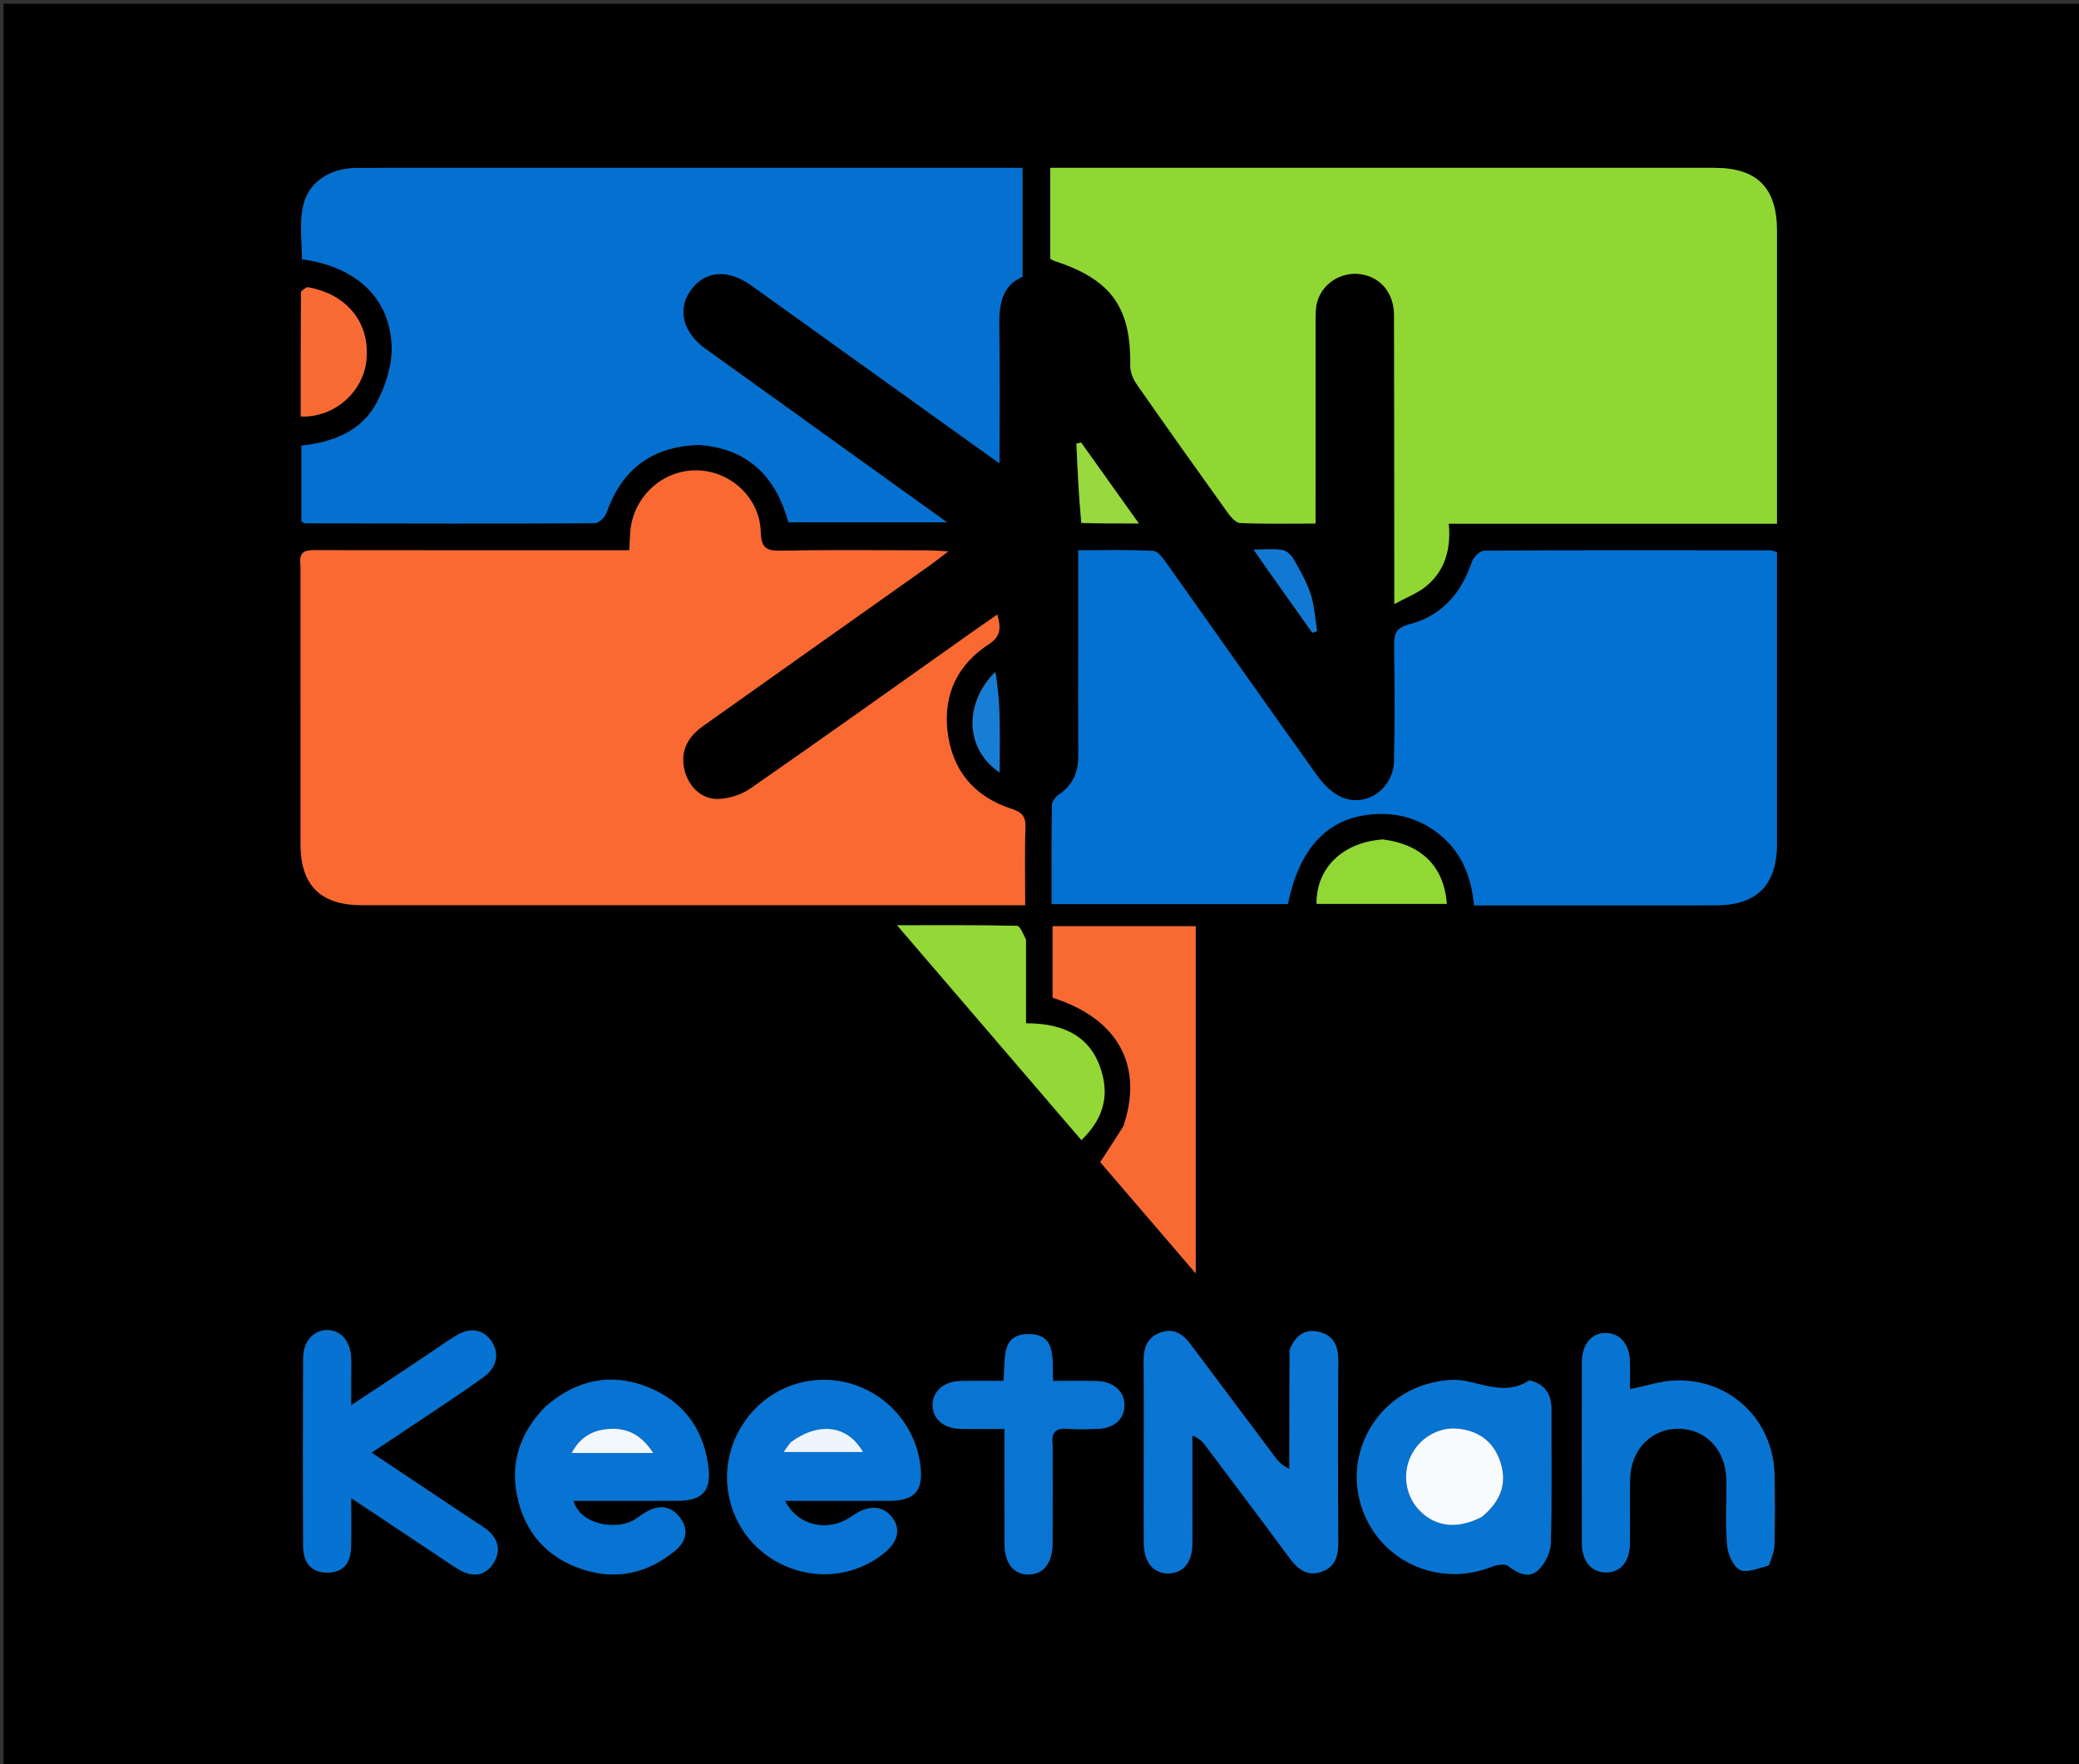 <svg version="1.1" id="Layer_1" xmlns="http://www.w3.org/2000/svg" xmlns:xlink="http://www.w3.org/1999/xlink" x="0px" y="0px"
	 width="100%" viewBox="0 0 607 515" enable-background="new 0 0 607 515" xml:space="preserve">
<rect x="0" y="0" width="607" height="515" fill="#333333" stroke="none"/>
<path fill="#00000000" opacity="1" stroke="none" 
	d="
M368,516 
	C245.361,516 123.221,516 1.041,516 
	C1.041,344.399 1.041,172.798 1.041,1.098 
	C203.223,1.098 405.446,1.098 607.834,1.098 
	C607.834,172.667 607.834,344.333 607.834,516 
	C528.131,516 448.315,516 368,516 
M87.746,165.564 
	C87.747,192.562 87.733,219.559 87.755,246.557 
	C87.764,258.465 93.63,264.253 105.635,264.255 
	C168.296,264.261 230.958,264.257 293.619,264.256 
	C295.388,264.256 297.156,264.256 299.316,264.256 
	C299.316,256.268 299.13,248.959 299.4,241.667 
	C299.521,238.409 298.425,237.14 295.359,236.146 
	C284.307,232.561 277.855,224.732 276.602,213.226 
	C275.439,202.547 279.704,193.905 288.691,188.072 
	C292.299,185.73 292.226,183.268 291.184,179.413 
	C288.553,181.242 286.374,182.733 284.219,184.259 
	C262.595,199.563 241.033,214.955 219.282,230.075 
	C216.6,231.94 212.934,233.188 209.691,233.262 
	C204.738,233.376 201,229.564 199.848,224.806 
	C198.617,219.719 200.346,215.443 205.298,211.927 
	C227.444,196.208 249.621,180.533 271.779,164.83 
	C273.19,163.831 274.535,162.737 276.859,160.963 
	C274.013,160.823 272.43,160.678 270.846,160.676 
	C256.514,160.659 242.178,160.494 227.852,160.769 
	C223.526,160.852 222.238,159.731 222.106,155.29 
	C221.804,145.136 213.032,137.238 203.001,137.322 
	C192.995,137.406 184.639,145.448 184.003,155.611 
	C183.911,157.079 183.84,158.548 183.724,160.649 
	C181.538,160.649 179.584,160.649 177.629,160.649 
	C149.298,160.649 120.967,160.666 92.636,160.624 
	C89.8,160.62 87.061,160.385 87.746,165.564 
M501.498,152.889 
	C507.106,152.889 512.714,152.889 518.824,152.889 
	C518.824,150.653 518.824,149.026 518.824,147.399 
	C518.823,120.746 518.827,94.093 518.822,67.44 
	C518.819,54.855 513.053,49.007 500.59,49.005 
	C437.789,48.996 374.988,49 312.187,49 
	C310.425,49 308.663,49 306.637,49 
	C306.637,58.307 306.637,66.912 306.637,75.549 
	C307.119,75.791 307.54,76.072 308.002,76.222 
	C324.484,81.599 330.282,89.764 329.998,106.776 
	C329.968,108.576 330.818,110.65 331.875,112.167 
	C340.639,124.734 349.52,137.218 358.454,149.665 
	C359.364,150.933 360.817,152.641 362.076,152.692 
	C369.321,152.981 376.583,152.833 384.094,152.833 
	C384.094,132.615 384.083,113.135 384.111,93.656 
	C384.114,91.839 384.079,89.945 384.547,88.219 
	C386.039,82.718 391.609,79.23 397.243,80.038 
	C403.087,80.875 407.005,85.532 407.022,92.012 
	C407.086,117.831 407.077,143.651 407.096,169.471 
	C407.097,171.248 407.096,173.025 407.096,176.345 
	C410.827,174.32 413.736,173.216 416.07,171.38 
	C421.866,166.822 423.672,160.389 422.981,152.889 
	C449.25,152.889 474.875,152.889 501.498,152.889 
M204.378,129.883 
	C218.839,130.926 226.667,139.608 230.199,152.479 
	C245.64,152.479 260.615,152.479 276.484,152.479 
	C252.42,135.195 229.151,118.492 205.894,101.772 
	C199.293,97.027 197.652,90.169 201.734,84.628 
	C205.898,78.975 212.54,78.448 219.349,83.319 
	C234.664,94.272 249.952,105.261 265.252,116.233 
	C273.862,122.408 282.473,128.579 291.807,135.271 
	C291.807,121.597 291.988,108.838 291.734,96.087 
	C291.599,89.355 292.291,83.354 298.528,80.819 
	C298.528,69.717 298.528,59.485 298.528,49.011 
	C296.143,49.011 294.319,49.011 292.495,49.011 
	C260.329,49.011 228.163,49.011 195.997,49.011 
	C165.498,49.011 134.998,48.994 104.499,49.024 
	C95.999,49.033 89.647,53.36 88.326,60.98 
	C87.497,65.759 88.171,70.798 88.171,75.671 
	C104.009,77.844 113.942,86.97 114.369,101.197 
	C114.533,106.679 112.577,112.756 109.935,117.674 
	C105.451,126.021 97.041,129.142 88.008,130.101 
	C88.008,137.839 88.008,145.101 88.008,152.232 
	C88.576,152.508 88.866,152.771 89.156,152.771 
	C117.321,152.82 145.486,152.887 173.65,152.746 
	C174.83,152.74 176.627,151.001 177.079,149.702 
	C181.479,137.057 190.33,130.305 204.378,129.883 
M314.833,187.5 
	C314.831,198.494 314.786,209.489 314.849,220.482 
	C314.877,225.331 313.305,229.22 309.139,231.997 
	C308.204,232.621 307.164,233.942 307.148,234.957 
	C306.998,244.576 307.059,254.198 307.059,263.939 
	C330.366,263.939 353.231,263.939 376.021,263.939 
	C379.49,246.681 388.541,237.872 402.735,237.61 
	C408.957,237.495 414.574,239.262 419.536,242.996 
	C426.48,248.221 429.592,255.527 430.371,264.297 
	C432.156,264.297 433.63,264.297 435.105,264.297 
	C457.093,264.296 479.082,264.318 501.07,264.286 
	C512.929,264.269 518.798,258.331 518.803,246.423 
	C518.815,219.603 518.807,192.784 518.807,165.965 
	C518.807,164.347 518.807,162.73 518.807,161.219 
	C517.77,160.926 517.301,160.679 516.832,160.679 
	C489.013,160.647 461.195,160.591 433.377,160.769 
	C432.116,160.777 430.197,162.695 429.724,164.106 
	C426.639,173.3 420.853,179.859 411.42,182.287 
	C407.472,183.303 407.024,185.216 407.062,188.557 
	C407.191,199.716 407.25,210.881 407.034,222.037 
	C406.867,230.676 398.297,236.223 390.913,232.374 
	C388.26,230.991 385.976,228.427 384.189,225.926 
	C369.662,205.604 355.311,185.156 340.841,164.793 
	C339.736,163.237 338.197,160.932 336.755,160.851 
	C329.541,160.445 322.292,160.665 314.832,160.665 
	C314.832,169.869 314.832,178.185 314.833,187.5 
M376.458,394.391 
	C376.458,405.877 376.458,417.364 376.458,428.851 
	C374.179,427.753 373.122,426.517 372.149,425.219 
	C363.959,414.306 355.778,403.385 347.609,392.456 
	C345.451,389.567 342.829,387.702 339.071,388.942 
	C335.201,390.22 333.899,393.18 333.928,397.1 
	C334.01,407.918 333.956,418.736 333.956,429.555 
	C333.956,436.545 333.923,443.535 333.967,450.525 
	C334.001,456.091 336.787,459.426 341.199,459.327 
	C345.514,459.231 348.064,456.106 348.13,450.756 
	C348.171,447.428 348.137,444.099 348.137,440.77 
	C348.136,433.533 348.137,426.296 348.137,419.059 
	C350.28,419.88 351.252,421.09 352.183,422.331 
	C360.272,433.113 368.407,443.861 376.405,454.71 
	C378.772,457.921 381.413,460.225 385.602,458.923 
	C389.778,457.625 390.749,454.335 390.726,450.27 
	C390.628,432.629 390.621,414.986 390.731,397.344 
	C390.757,393.194 389.549,390.033 385.368,388.901 
	C381.17,387.764 378.32,389.716 376.458,394.391 
M327.882,329.112 
	C325.73,332.401 323.577,335.69 321.239,339.265 
	C330.222,349.731 339.337,360.351 349.115,371.744 
	C349.115,337.186 349.115,303.854 349.115,270.403 
	C335.013,270.403 321.277,270.403 307.332,270.403 
	C307.332,277.581 307.332,284.472 307.332,291.273 
	C326.372,297.296 334.014,311.064 327.882,329.112 
M128.723,454.776 
	C130.679,456.042 132.558,457.456 134.61,458.542 
	C138.402,460.55 141.888,459.924 144.143,456.207 
	C146.361,452.55 145.42,449.141 142.067,446.508 
	C140.761,445.482 139.305,444.648 137.919,443.724 
	C128.283,437.297 118.647,430.868 108.465,424.076 
	C112.932,421.113 116.797,418.581 120.629,416 
	C127.535,411.348 134.548,406.842 141.266,401.932 
	C145.268,399.008 145.819,394.819 143.393,391.415 
	C140.935,387.965 137.063,387.42 132.813,390.128 
	C128.881,392.634 125.076,395.337 121.193,397.919 
	C115.183,401.916 109.154,405.885 102.521,410.27 
	C102.521,407.21 102.52,405.059 102.521,402.907 
	C102.521,400.741 102.598,398.572 102.507,396.41 
	C102.299,391.481 99.483,388.285 95.48,388.315 
	C91.517,388.344 88.547,391.581 88.523,396.503 
	C88.432,414.829 88.424,433.157 88.527,451.484 
	C88.556,456.588 91.284,459.205 95.769,459.101 
	C100.084,459.002 102.373,456.533 102.498,451.559 
	C102.609,447.134 102.521,442.705 102.521,437.33 
	C111.598,443.365 119.864,448.862 128.723,454.776 
M159.211,410.694 
	C152.027,417.943 148.951,426.592 150.999,436.658 
	C153.164,447.294 159.554,454.593 169.845,458.066 
	C179.779,461.419 188.899,459.374 196.996,452.808 
	C200.316,450.116 201.213,446.698 198.607,443.147 
	C196.088,439.715 192.604,439.204 188.865,441.282 
	C187.561,442.006 186.396,442.977 185.113,443.742 
	C180.081,446.744 169.548,445.361 167.408,438.134 
	C177.603,438.134 187.714,438.158 197.825,438.126 
	C205.184,438.102 207.775,435.191 206.768,427.845 
	C205.262,416.851 199.312,409.001 189.056,404.927 
	C178.361,400.679 168.486,402.778 159.211,410.694 
M236.643,438.133 
	C244.295,438.133 251.948,438.154 259.6,438.127 
	C267.078,438.102 269.564,435.318 268.722,427.995 
	C266.876,411.936 251.886,400.588 235.975,403.204 
	C219.954,405.838 209.328,421.803 213.027,437.682 
	C217.674,457.624 241.564,466.214 257.701,453.745 
	C262.118,450.332 263.119,446.632 260.573,443.126 
	C258.03,439.623 253.96,439.263 249.541,442.103 
	C248.289,442.908 247.031,443.766 245.66,444.313 
	C239.227,446.878 232.244,444.34 229.206,438.133 
	C231.481,438.133 233.587,438.133 236.643,438.133 
M446.294,402.957 
	C440.201,407.115 434.136,404.435 427.926,403.182 
	C424.934,402.578 421.567,402.917 418.534,403.582 
	C402.207,407.16 392.508,423.837 397.415,439.552 
	C402.423,455.588 419.832,463.657 435.61,457.373 
	C437.042,456.803 439.38,456.414 440.346,457.165 
	C443.125,459.327 446.252,460.845 448.902,458.531 
	C450.97,456.725 452.685,453.36 452.768,450.633 
	C453.162,437.664 452.905,424.677 452.967,411.696 
	C452.987,407.38 451.509,404.256 446.294,402.957 
M516.661,456.771 
	C517.153,454.888 518.023,453.015 518.069,451.122 
	C518.236,444.298 518.231,437.465 518.097,430.64 
	C517.781,414.538 505.083,402.38 488.943,403.034 
	C484.727,403.205 480.561,404.63 475.894,405.576 
	C475.894,402.926 475.97,400.155 475.877,397.389 
	C475.71,392.439 472.984,389.252 468.97,389.162 
	C464.782,389.069 461.893,392.386 461.88,397.589 
	C461.837,415.242 461.836,432.895 461.881,450.548 
	C461.895,455.825 464.655,459.038 468.911,459.043 
	C473.185,459.047 475.825,455.887 475.881,450.503 
	C475.945,444.341 475.838,438.178 475.914,432.017 
	C476.023,423.324 481.965,417.082 490.007,417.088 
	C498.043,417.095 503.947,423.322 504.062,432.053 
	C504.145,438.38 503.723,444.739 504.25,451.023 
	C504.469,453.634 505.973,457.22 507.991,458.289 
	C509.975,459.34 513.351,457.764 516.661,456.771 
M307.321,421.581 
	C306.762,418.026 308.372,416.836 311.806,417.119 
	C314.618,417.351 317.465,417.223 320.294,417.154 
	C325.234,417.034 328.312,414.314 328.293,410.186 
	C328.275,406.153 325.082,403.307 320.206,403.184 
	C316.075,403.079 311.94,403.162 307.482,403.162 
	C306.984,397.261 308.888,389.459 300.291,389.479 
	C291.783,389.499 293.775,397.395 292.942,403.16 
	C288.586,403.16 284.454,403.072 280.328,403.183 
	C275.487,403.312 272.282,406.224 272.296,410.263 
	C272.31,414.228 275.586,417.053 280.459,417.148 
	C284.569,417.229 288.683,417.165 293.268,417.165 
	C293.268,428.734 293.241,439.689 293.279,450.644 
	C293.3,456.366 295.96,459.691 300.334,459.654 
	C304.667,459.617 307.271,456.314 307.307,450.545 
	C307.365,441.221 307.322,431.895 307.321,421.581 
M299.559,273.924 
	C298.689,272.656 297.843,270.305 296.944,270.285 
	C285.739,270.033 274.526,270.12 261.918,270.12 
	C280.368,291.623 297.907,312.063 315.727,332.832 
	C321.434,327.327 323.627,321.331 322.003,314.331 
	C319.307,302.709 310.801,298.721 299.559,298.749 
	C299.559,290.459 299.559,282.654 299.559,273.924 
M89.318,83.821 
	C88.815,84.36 87.876,84.896 87.872,85.439 
	C87.789,97.497 87.808,109.557 87.808,121.588 
	C97.486,121.968 105.939,114.576 106.961,105.306 
	C108.158,94.443 101.445,85.831 89.318,83.821 
M403.486,245.068 
	C392.062,245.818 384.222,253.469 384.403,263.875 
	C397.072,263.875 409.741,263.875 422.438,263.875 
	C421.567,253.046 415.264,246.622 403.486,245.068 
M316.102,152.821 
	C321.271,152.821 326.44,152.821 332.507,152.821 
	C326.395,144.252 321.022,136.718 315.649,129.183 
	C315.192,129.295 314.735,129.407 314.278,129.519 
	C314.612,137.173 314.947,144.827 316.102,152.821 
M290.287,196.257 
	C281.245,205.548 281.866,218.832 291.863,225.514 
	C291.863,219.96 291.966,214.545 291.831,209.135 
	C291.723,204.771 291.328,200.415 290.287,196.257 
M368.938,164.672 
	C373.676,171.358 378.414,178.044 383.152,184.73 
	C383.613,184.572 384.074,184.415 384.536,184.258 
	C383.954,180.662 383.785,176.933 382.676,173.508 
	C381.52,169.936 379.589,166.583 377.722,163.291 
	C377.053,162.112 375.682,160.787 374.454,160.581 
	C371.953,160.161 369.332,160.455 366.021,160.455 
	C367.25,162.233 367.894,163.164 368.938,164.672 
z"/>
<path fill="#F96931" opacity="1" stroke="none" 
	d="
M87.746,165.07 
	C87.061,160.385 89.8,160.62 92.636,160.624 
	C120.967,160.666 149.298,160.649 177.629,160.649 
	C179.584,160.649 181.538,160.649 183.724,160.649 
	C183.84,158.548 183.911,157.079 184.003,155.611 
	C184.639,145.448 192.995,137.406 203.001,137.322 
	C213.032,137.238 221.804,145.136 222.106,155.29 
	C222.238,159.731 223.526,160.852 227.852,160.769 
	C242.178,160.494 256.514,160.659 270.846,160.676 
	C272.43,160.678 274.013,160.823 276.859,160.963 
	C274.535,162.737 273.19,163.831 271.779,164.83 
	C249.621,180.533 227.444,196.208 205.298,211.927 
	C200.346,215.443 198.617,219.719 199.848,224.806 
	C201,229.564 204.738,233.376 209.691,233.262 
	C212.934,233.188 216.6,231.94 219.282,230.075 
	C241.033,214.955 262.595,199.563 284.219,184.259 
	C286.374,182.733 288.553,181.242 291.184,179.413 
	C292.226,183.268 292.299,185.73 288.691,188.072 
	C279.704,193.905 275.439,202.547 276.602,213.226 
	C277.855,224.732 284.307,232.561 295.359,236.146 
	C298.425,237.14 299.521,238.409 299.4,241.667 
	C299.13,248.959 299.316,256.268 299.316,264.256 
	C297.156,264.256 295.388,264.256 293.619,264.256 
	C230.958,264.257 168.296,264.261 105.635,264.255 
	C93.63,264.253 87.764,258.465 87.755,246.557 
	C87.733,219.559 87.747,192.562 87.746,165.07 
z"/>
<path fill="#91D733" opacity="1" stroke="none" 
	d="
M500.999,152.889 
	C474.875,152.889 449.25,152.889 422.981,152.889 
	C423.672,160.389 421.866,166.822 416.07,171.38 
	C413.736,173.216 410.827,174.32 407.096,176.345 
	C407.096,173.025 407.097,171.248 407.096,169.471 
	C407.077,143.651 407.086,117.831 407.022,92.012 
	C407.005,85.532 403.087,80.875 397.243,80.038 
	C391.609,79.23 386.039,82.718 384.547,88.219 
	C384.079,89.945 384.114,91.839 384.111,93.656 
	C384.083,113.135 384.094,132.615 384.094,152.833 
	C376.583,152.833 369.321,152.981 362.076,152.692 
	C360.817,152.641 359.364,150.933 358.454,149.665 
	C349.52,137.218 340.639,124.734 331.875,112.167 
	C330.818,110.65 329.968,108.576 329.998,106.776 
	C330.282,89.764 324.484,81.599 308.002,76.222 
	C307.54,76.072 307.119,75.791 306.637,75.549 
	C306.637,66.912 306.637,58.307 306.637,49 
	C308.663,49 310.425,49 312.187,49 
	C374.988,49 437.789,48.996 500.59,49.005 
	C513.053,49.007 518.819,54.855 518.822,67.44 
	C518.827,94.093 518.823,120.746 518.824,147.399 
	C518.824,149.026 518.824,150.653 518.824,152.889 
	C512.714,152.889 507.106,152.889 500.999,152.889 
z"/>
<path fill="#0471D1" opacity="1" stroke="none" 
	d="
M203.931,129.88 
	C190.33,130.305 181.479,137.057 177.079,149.702 
	C176.627,151.001 174.83,152.74 173.65,152.746 
	C145.486,152.887 117.321,152.82 89.156,152.771 
	C88.866,152.771 88.576,152.508 88.008,152.232 
	C88.008,145.101 88.008,137.839 88.008,130.101 
	C97.041,129.142 105.451,126.021 109.935,117.674 
	C112.577,112.756 114.533,106.679 114.369,101.197 
	C113.942,86.97 104.009,77.844 88.171,75.671 
	C88.171,70.798 87.497,65.759 88.326,60.98 
	C89.647,53.36 95.999,49.033 104.499,49.024 
	C134.998,48.994 165.498,49.011 195.997,49.011 
	C228.163,49.011 260.329,49.011 292.495,49.011 
	C294.319,49.011 296.143,49.011 298.528,49.011 
	C298.528,59.485 298.528,69.717 298.528,80.819 
	C292.291,83.354 291.599,89.355 291.734,96.087 
	C291.988,108.838 291.807,121.597 291.807,135.271 
	C282.473,128.579 273.862,122.408 265.252,116.233 
	C249.952,105.261 234.664,94.272 219.349,83.319 
	C212.54,78.448 205.898,78.975 201.734,84.628 
	C197.652,90.169 199.293,97.027 205.894,101.772 
	C229.151,118.492 252.42,135.195 276.484,152.479 
	C260.615,152.479 245.64,152.479 230.199,152.479 
	C226.667,139.608 218.839,130.926 203.931,129.88 
z"/>
<path fill="#0371D1" opacity="1" stroke="none" 
	d="
M314.832,187 
	C314.832,178.185 314.832,169.869 314.832,160.665 
	C322.292,160.665 329.541,160.445 336.755,160.851 
	C338.197,160.932 339.736,163.237 340.841,164.793 
	C355.311,185.156 369.662,205.604 384.189,225.926 
	C385.976,228.427 388.26,230.991 390.913,232.374 
	C398.297,236.223 406.867,230.676 407.034,222.037 
	C407.25,210.881 407.191,199.716 407.062,188.557 
	C407.024,185.216 407.472,183.303 411.42,182.287 
	C420.853,179.859 426.639,173.3 429.724,164.106 
	C430.197,162.695 432.116,160.777 433.377,160.769 
	C461.195,160.591 489.013,160.647 516.832,160.679 
	C517.301,160.679 517.77,160.926 518.807,161.219 
	C518.807,162.73 518.807,164.347 518.807,165.965 
	C518.807,192.784 518.815,219.603 518.803,246.423 
	C518.798,258.331 512.929,264.269 501.07,264.286 
	C479.082,264.318 457.093,264.296 435.105,264.297 
	C433.63,264.297 432.156,264.297 430.371,264.297 
	C429.592,255.527 426.48,248.221 419.536,242.996 
	C414.574,239.262 408.957,237.495 402.735,237.61 
	C388.541,237.872 379.49,246.681 376.021,263.939 
	C353.231,263.939 330.366,263.939 307.059,263.939 
	C307.059,254.198 306.998,244.576 307.148,234.957 
	C307.164,233.942 308.204,232.621 309.139,231.997 
	C313.305,229.22 314.877,225.331 314.849,220.482 
	C314.786,209.489 314.831,198.494 314.832,187 
z"/>
<path fill="#0A75D3" opacity="1" stroke="none" 
	d="
M376.563,393.994 
	C378.32,389.716 381.17,387.764 385.368,388.901 
	C389.549,390.033 390.757,393.194 390.731,397.344 
	C390.621,414.986 390.628,432.629 390.726,450.27 
	C390.749,454.335 389.778,457.625 385.602,458.923 
	C381.413,460.225 378.772,457.921 376.405,454.71 
	C368.407,443.861 360.272,433.113 352.183,422.331 
	C351.252,421.09 350.28,419.88 348.137,419.059 
	C348.137,426.296 348.136,433.533 348.137,440.77 
	C348.137,444.099 348.171,447.428 348.13,450.756 
	C348.064,456.106 345.514,459.231 341.199,459.327 
	C336.787,459.426 334.001,456.091 333.967,450.525 
	C333.923,443.535 333.956,436.545 333.956,429.555 
	C333.956,418.736 334.01,407.918 333.928,397.1 
	C333.899,393.18 335.201,390.22 339.071,388.942 
	C342.829,387.702 345.451,389.567 347.609,392.456 
	C355.778,403.385 363.959,414.306 372.149,425.219 
	C373.122,426.517 374.179,427.753 376.458,428.851 
	C376.458,417.364 376.458,405.877 376.563,393.994 
z"/>
<path fill="#F96A33" opacity="1" stroke="none" 
	d="
M328.019,328.745 
	C334.014,311.064 326.372,297.296 307.332,291.273 
	C307.332,284.472 307.332,277.581 307.332,270.403 
	C321.277,270.403 335.013,270.403 349.115,270.403 
	C349.115,303.854 349.115,337.186 349.115,371.744 
	C339.337,360.351 330.222,349.731 321.239,339.265 
	C323.577,335.69 325.73,332.401 328.019,328.745 
z"/>
<path fill="#0673D2" opacity="1" stroke="none" 
	d="
M128.427,454.567 
	C119.864,448.862 111.598,443.365 102.521,437.33 
	C102.521,442.705 102.609,447.134 102.498,451.559 
	C102.373,456.533 100.084,459.002 95.769,459.101 
	C91.284,459.205 88.556,456.588 88.527,451.484 
	C88.424,433.157 88.432,414.829 88.523,396.503 
	C88.547,391.581 91.517,388.344 95.48,388.315 
	C99.483,388.285 102.299,391.481 102.507,396.41 
	C102.598,398.572 102.521,400.741 102.521,402.907 
	C102.52,405.059 102.521,407.21 102.521,410.27 
	C109.154,405.885 115.183,401.916 121.193,397.919 
	C125.076,395.337 128.881,392.634 132.813,390.128 
	C137.063,387.42 140.935,387.965 143.393,391.415 
	C145.819,394.819 145.268,399.008 141.266,401.932 
	C134.548,406.842 127.535,411.348 120.629,416 
	C116.797,418.581 112.932,421.113 108.465,424.076 
	C118.647,430.868 128.283,437.297 137.919,443.724 
	C139.305,444.648 140.761,445.482 142.067,446.508 
	C145.42,449.141 146.361,452.55 144.143,456.207 
	C141.888,459.924 138.402,460.55 134.61,458.542 
	C132.558,457.456 130.679,456.042 128.427,454.567 
z"/>
<path fill="#0773D2" opacity="1" stroke="none" 
	d="
M159.47,410.45 
	C168.486,402.778 178.361,400.679 189.056,404.927 
	C199.312,409.001 205.262,416.851 206.768,427.845 
	C207.775,435.191 205.184,438.102 197.825,438.126 
	C187.714,438.158 177.603,438.134 167.408,438.134 
	C169.548,445.361 180.081,446.744 185.113,443.742 
	C186.396,442.977 187.561,442.006 188.865,441.282 
	C192.604,439.204 196.088,439.715 198.607,443.147 
	C201.213,446.698 200.316,450.116 196.996,452.808 
	C188.899,459.374 179.779,461.419 169.845,458.066 
	C159.554,454.593 153.164,447.294 150.999,436.658 
	C148.951,426.592 152.027,417.943 159.47,410.45 
M184.301,424.19 
	C186.185,424.19 188.068,424.19 190.724,424.19 
	C187.24,418.77 183.054,416.841 177.942,417.151 
	C173.325,417.431 169.467,419.306 166.904,424.19 
	C172.773,424.19 178.064,424.19 184.301,424.19 
z"/>
<path fill="#0773D2" opacity="1" stroke="none" 
	d="
M236.168,438.133 
	C233.587,438.133 231.481,438.133 229.206,438.133 
	C232.244,444.34 239.227,446.878 245.66,444.313 
	C247.031,443.766 248.289,442.908 249.541,442.103 
	C253.96,439.263 258.03,439.623 260.573,443.126 
	C263.119,446.632 262.118,450.332 257.701,453.745 
	C241.564,466.214 217.674,457.624 213.027,437.682 
	C209.328,421.803 219.954,405.838 235.975,403.204 
	C251.886,400.588 266.876,411.936 268.722,427.995 
	C269.564,435.318 267.078,438.102 259.6,438.127 
	C251.948,438.154 244.295,438.133 236.168,438.133 
M230.596,421.289 
	C230.078,422.039 229.561,422.789 228.797,423.896 
	C236.856,423.896 244.327,423.896 251.965,423.896 
	C247.529,416.098 239.239,414.957 230.596,421.289 
z"/>
<path fill="#0874D2" opacity="1" stroke="none" 
	d="
M446.691,403 
	C451.509,404.256 452.987,407.38 452.967,411.696 
	C452.905,424.677 453.162,437.664 452.768,450.633 
	C452.685,453.36 450.97,456.725 448.902,458.531 
	C446.252,460.845 443.125,459.327 440.346,457.165 
	C439.38,456.414 437.042,456.803 435.61,457.373 
	C419.832,463.657 402.423,455.588 397.415,439.552 
	C392.508,423.837 402.207,407.16 418.534,403.582 
	C421.567,402.917 424.934,402.578 427.926,403.182 
	C434.136,404.435 440.201,407.115 446.691,403 
M432.95,442.65 
	C438.046,438.431 440.187,433.2 438.037,426.736 
	C436.118,420.967 431.887,417.784 425.918,417.105 
	C419.983,416.429 414.292,419.855 411.808,425.309 
	C409.311,430.791 410.527,437.218 414.843,441.358 
	C419.51,445.833 425.616,446.43 432.95,442.65 
z"/>
<path fill="#0874D2" opacity="1" stroke="none" 
	d="
M516.389,457.055 
	C513.351,457.764 509.975,459.34 507.991,458.289 
	C505.973,457.22 504.469,453.634 504.25,451.023 
	C503.723,444.739 504.145,438.38 504.062,432.053 
	C503.947,423.322 498.043,417.095 490.007,417.088 
	C481.965,417.082 476.023,423.324 475.914,432.017 
	C475.838,438.178 475.945,444.341 475.881,450.503 
	C475.825,455.887 473.185,459.047 468.911,459.043 
	C464.655,459.038 461.895,455.825 461.881,450.548 
	C461.836,432.895 461.837,415.242 461.88,397.589 
	C461.893,392.386 464.782,389.069 468.97,389.162 
	C472.984,389.252 475.71,392.439 475.877,397.389 
	C475.97,400.155 475.894,402.926 475.894,405.576 
	C480.561,404.63 484.727,403.205 488.943,403.034 
	C505.083,402.38 517.781,414.538 518.097,430.64 
	C518.231,437.465 518.236,444.298 518.069,451.122 
	C518.023,453.015 517.153,454.888 516.389,457.055 
z"/>
<path fill="#0974D2" opacity="1" stroke="none" 
	d="
M307.322,422.076 
	C307.322,431.895 307.365,441.221 307.307,450.545 
	C307.271,456.314 304.667,459.617 300.334,459.654 
	C295.96,459.691 293.3,456.366 293.279,450.644 
	C293.241,439.689 293.268,428.734 293.268,417.165 
	C288.683,417.165 284.569,417.229 280.459,417.148 
	C275.586,417.053 272.31,414.228 272.296,410.263 
	C272.282,406.224 275.487,403.312 280.328,403.183 
	C284.454,403.072 288.586,403.16 292.942,403.16 
	C293.775,397.395 291.783,389.499 300.291,389.479 
	C308.888,389.459 306.984,397.261 307.482,403.162 
	C311.94,403.162 316.075,403.079 320.206,403.184 
	C325.082,403.307 328.275,406.153 328.293,410.186 
	C328.312,414.314 325.234,417.034 320.294,417.154 
	C317.465,417.223 314.618,417.351 311.806,417.119 
	C308.372,416.836 306.762,418.026 307.322,422.076 
z"/>
<path fill="#93D836" opacity="1" stroke="none" 
	d="
M299.559,274.387 
	C299.559,282.654 299.559,290.459 299.559,298.749 
	C310.801,298.721 319.307,302.709 322.003,314.331 
	C323.627,321.331 321.434,327.327 315.727,332.832 
	C297.907,312.063 280.368,291.623 261.918,270.12 
	C274.526,270.12 285.739,270.033 296.944,270.285 
	C297.843,270.305 298.689,272.656 299.559,274.387 
z"/>
<path fill="#F96B34" opacity="1" stroke="none" 
	d="
M89.767,83.824 
	C101.445,85.831 108.158,94.443 106.961,105.306 
	C105.939,114.576 97.486,121.968 87.808,121.588 
	C87.808,109.557 87.789,97.497 87.872,85.439 
	C87.876,84.896 88.815,84.36 89.767,83.824 
z"/>
<path fill="#92D835" opacity="1" stroke="none" 
	d="
M403.911,245.073 
	C415.264,246.622 421.567,253.046 422.438,263.875 
	C409.741,263.875 397.072,263.875 384.403,263.875 
	C384.222,253.469 392.062,245.818 403.911,245.073 
z"/>
<path fill="#97D93E" opacity="1" stroke="none" 
	d="
M315.692,152.651 
	C314.947,144.827 314.612,137.173 314.278,129.519 
	C314.735,129.407 315.192,129.295 315.649,129.183 
	C321.022,136.718 326.395,144.252 332.507,152.821 
	C326.44,152.821 321.271,152.821 315.692,152.651 
z"/>
<path fill="#187DD5" opacity="1" stroke="none" 
	d="
M290.673,196.156 
	C291.328,200.415 291.723,204.771 291.831,209.135 
	C291.966,214.545 291.863,219.96 291.863,225.514 
	C281.866,218.832 281.245,205.548 290.673,196.156 
z"/>
<path fill="#1179D4" opacity="1" stroke="none" 
	d="
M368.738,164.384 
	C367.894,163.164 367.25,162.233 366.021,160.455 
	C369.332,160.455 371.953,160.161 374.454,160.581 
	C375.682,160.787 377.053,162.112 377.722,163.291 
	C379.589,166.583 381.52,169.936 382.676,173.508 
	C383.785,176.933 383.954,180.662 384.536,184.258 
	C384.074,184.415 383.613,184.572 383.152,184.73 
	C378.414,178.044 373.676,171.358 368.738,164.384 
z"/>
<path fill="#F1F7FC" opacity="1" stroke="none" 
	d="
M183.828,424.19 
	C178.064,424.19 172.773,424.19 166.904,424.19 
	C169.467,419.306 173.325,417.431 177.942,417.151 
	C183.054,416.841 187.24,418.77 190.724,424.19 
	C188.068,424.19 186.185,424.19 183.828,424.19 
z"/>
<path fill="#EEF5FC" opacity="1" stroke="none" 
	d="
M230.88,421.022 
	C239.239,414.957 247.529,416.098 251.965,423.896 
	C244.327,423.896 236.856,423.896 228.797,423.896 
	C229.561,422.789 230.078,422.039 230.88,421.022 
z"/>
<path fill="#F7FBFE" opacity="1" stroke="none" 
	d="
M432.629,442.857 
	C425.616,446.43 419.51,445.833 414.843,441.358 
	C410.527,437.218 409.311,430.791 411.808,425.309 
	C414.292,419.855 419.983,416.429 425.918,417.105 
	C431.887,417.784 436.118,420.967 438.037,426.736 
	C440.187,433.2 438.046,438.431 432.629,442.857 
z"/>
</svg>